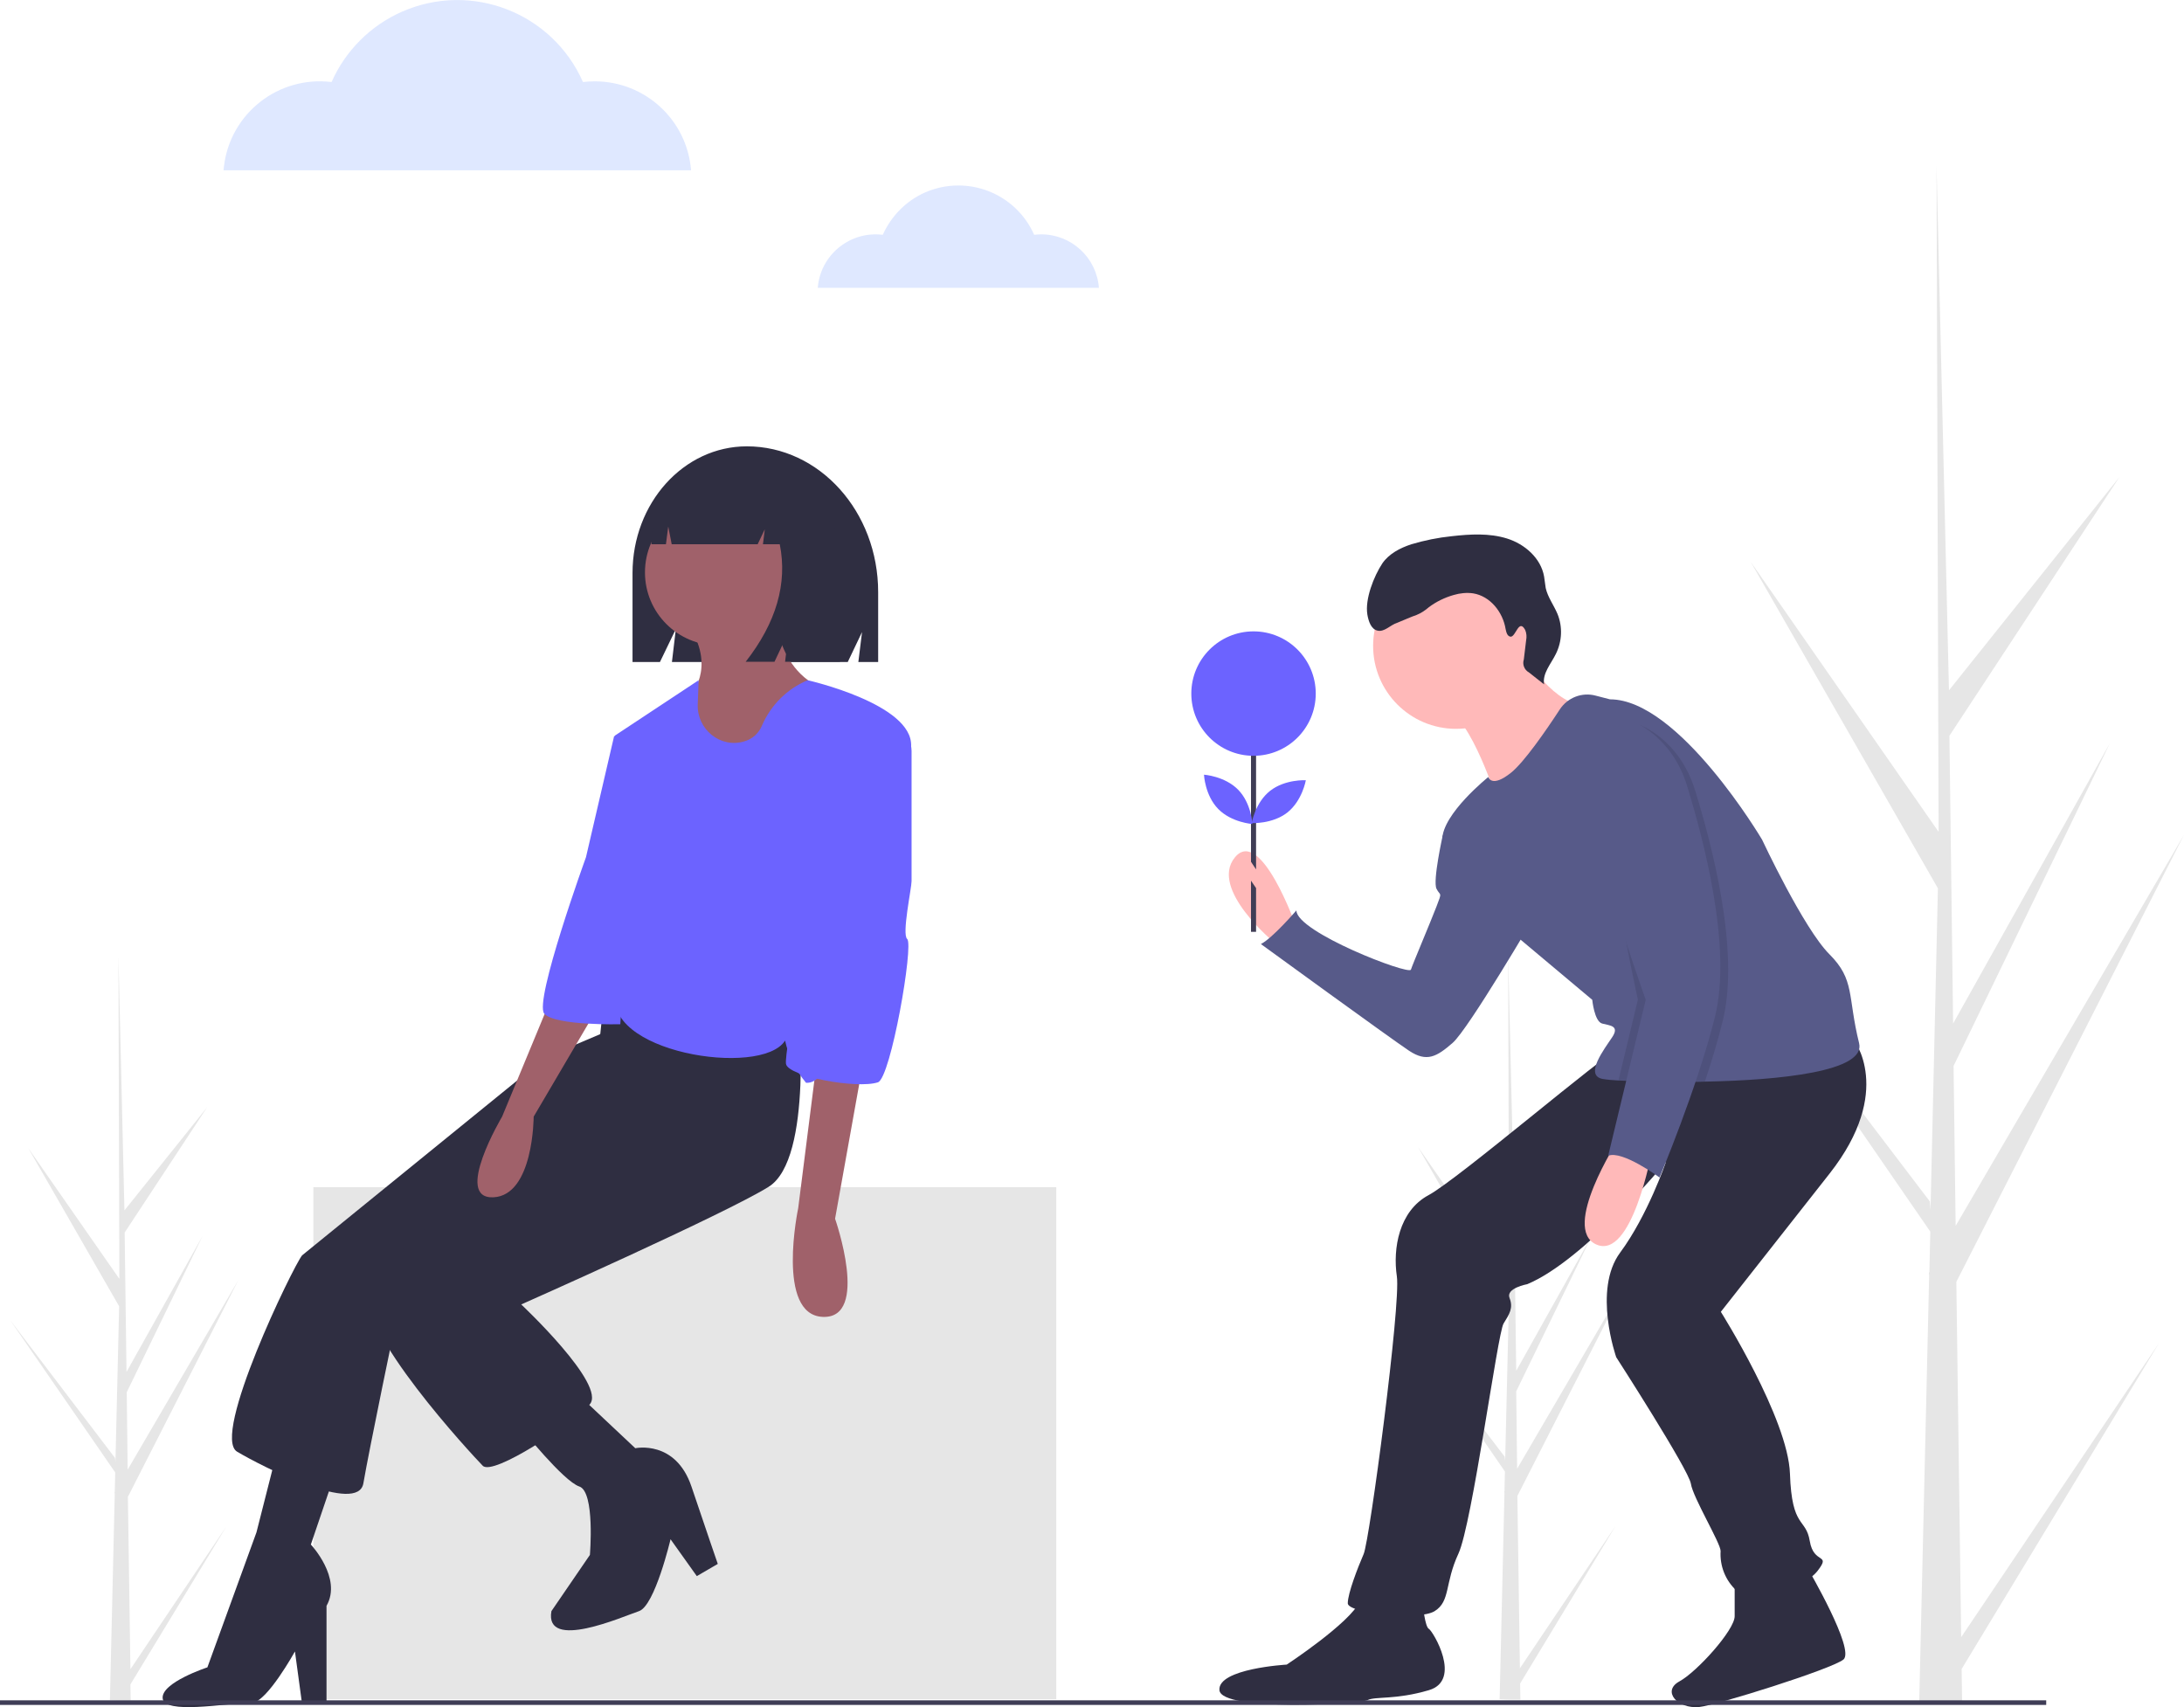 <?xml version="1.0" encoding="utf-8"?>
<!-- Generator: Adobe Illustrator 25.1.0, SVG Export Plug-In . SVG Version: 6.00 Build 0)  -->
<svg version="1.1" id="bff1eec5-8c42-4467-882f-1d2c94145129"
	 xmlns="http://www.w3.org/2000/svg" xmlns:xlink="http://www.w3.org/1999/xlink" x="0px" y="0px" viewBox="0 0 947.8 740.9"
	 style="enable-background:new 0 0 947.8 740.9;" xml:space="preserve">
<style type="text/css">
	.st0{fill:#E6E6E6;}
	.st1{fill:#FFB9B9;}
	.st2{fill:#575A89;}
	.st3{fill:#2F2E41;}
	.st4{opacity:0.1;enable-background:new    ;}
	.st5{fill:#3F3D56;}
	.st6{fill:#6C63FF;}
	.st7{fill:#A0616A;}
	.st8{opacity:0.35;fill:#A3BEFF;}
</style>
<path class="st0" d="M851.1,710.5l85.9-127.7l-85.7,141.5l0.2,14.4c-6.3,0-12.5-0.1-18.6-0.3l4.3-184.7l-0.1-1.4l0.2-0.3l0.4-17.5
	l-94.1-136.6l93.9,123.5l0.3,3.7l3.2-139.6l-81.2-141.6l81.5,117.1l-0.9-289.2l0-1l0,0.9l5.4,227.9l74-92.6L846,319.3l1.6,124.9
	l68.1-121.8l-67.9,140.2l0.9,69.4l99.1-169.7l-98.8,194L851.1,710.5z"/>
<path class="st0" d="M659.6,724l41.6-61.9l-41.5,68.5l0.1,7c-3,0-6,0-9-0.2l2.1-89.5l-0.1-0.7l0.1-0.1l0.2-8.5l-45.6-66.2l45.5,59.8
	l0.2,1.8l1.6-67.6l-39.4-68.6l39.5,56.7l-0.4-140.1l0-0.5l0,0.5l2.6,110.4l35.9-44.8l-35.8,54.4l0.8,60.5l33-59L658,603.8l0.4,33.6
	l48-82.2l-47.9,94L659.6,724z"/>
<path class="st0" d="M56.6,724.4l41.6-61.9L56.6,731l0.1,7c-3,0-6,0-9-0.2l2.1-89.5l-0.1-0.7l0.1-0.1L50,639L4.4,572.9l45.5,59.8
	l0.2,1.8l1.6-67.6l-39.4-68.6L51.8,555l-0.4-140.1l0-0.5l0,0.5L54,525.3l35.9-44.8l-35.8,54.4l0.8,60.5l33-59L55,604.2l0.4,33.6
	l48-82.2l-47.9,94L56.6,724.4z"/>
<path class="st1" d="M562.5,402.1c0,0-15.4-43.7-26.6-30S553,409,553,409L562.5,402.1z"/>
<path class="st2" d="M635.4,359.2l-9.3,3.4c0,0-4.4,19.7-2.7,23.1s2.6,0.9,0,7.7s-10.3,24.9-11.1,27.4s-49.7-16.3-49.7-25.7
	c0,0-10.3,12-15.4,14.6c0,0,56.6,41.2,64.3,46.3s12,2.6,18.9-3.4s36-55.7,36-55.7L635.4,359.2z"/>
<path class="st3" d="M617.5,696.6c0,0,0.9,9.4,2.6,10.3s14.6,22.3,0,26.6s-23.2,2.6-26.6,4.3s-63.5,5.1-64.3-4.3
	s29.2-11.1,29.2-11.1s27.4-18,31.7-27.4S617.5,696.6,617.5,696.6z"/>
<path class="st3" d="M784.6,680.8c0,0,20.6,35.2,15.4,39.4s-55.3,19.9-62.6,20.6c-9.4,0.9-16.3-6.9-8.6-11.1s24-22.3,24-28.3v-15.4
	L784.6,680.8z"/>
<path class="st3" d="M804.3,451c0,0,18,22.3-10.3,58.3l-47.2,60c0,0,29.2,46.3,30,70.3s6.9,18.9,8.6,29.2s9.4,5.1,3.4,12.9
	s-28.3,14.6-35.2,8.6c-4.8-4.4-7.3-10.7-6.9-17.2c0-3.4-12-23.2-12.9-29.2S701.4,589,701.4,589s-10.3-29.2,1.7-45.4
	s19.9-39.4,19.9-39.4s-35.4,42.8-60.2,53.1c0,0-9.4,1.7-7.7,6s0,6.9-2.6,11.1s-13.6,87-19.6,99.9s-3.4,20.6-10.3,24.9
	s-37.7,0.9-37.7-3.4s4.3-15.4,6.9-21.4s16.2-108.5,14.4-120.5s0.9-28.3,13.7-35.2c12.9-6.9,78-62.6,81.5-62.6S804.3,451,804.3,451z"
	/>
<circle class="st1" cx="631.9" cy="280.3" r="36"/>
<path class="st1" d="M661.1,283.8c0,0,11.1,19.7,24.9,22.3s-36,42-36,42s-12-37.7-22.3-39.4S661.1,283.8,661.1,283.8z"/>
<path class="st2" d="M625.9,364.4c0,11.1,33.4,42.9,33.4,42.9l31.7,26.6c0,0,0.9,9.4,4.3,10.3s7.7,0.9,4.3,6s-12,16.3-4.3,18
	c2.3,0.4,4.7,0.6,7,0.7c2.1,0.1,4.5,0.2,7.2,0.3c6.3,0.2,14.3,0.4,22.9,0.3c2.4,0,4.9,0,7.5-0.1c32.4-0.6,70-4.4,66.9-16.7
	c-5.1-20.6-1.7-27.4-12.9-38.6s-29.2-49.7-29.2-49.7s-36-60.9-66-60.9l-6.2-1.6c-5.9-1.6-12.2,0.8-15.6,6
	c-6,9.2-15.5,22.9-21.1,27.4c-8.6,6.9-9.9,1.9-9.9,1.9S625.9,353.2,625.9,364.4z"/>
<path class="st1" d="M702.2,494.7c0,0-24.9,38.6-9.4,45.4s24-40.3,24-40.3L702.2,494.7z"/>
<path class="st3" d="M655.5,276.3c-1.4-0.2-1.8-1.9-2.1-3.3c-1.2-7.4-6.7-14.3-14.1-15.5c-2.8-0.4-5.7-0.1-8.4,0.7
	c-3.9,1.1-7.6,2.9-10.8,5.3c-1.6,1.4-3.4,2.6-5.4,3.4c-1.4,0.4-7.1,2.9-8.4,3.4c-2.9,0.9-5.4,4-8.4,3.4c-2.9-0.6-4-4.1-4.5-7
	c-1.1-6.7,2.8-16.6,6.5-22.2c2.9-4.2,7.7-6.7,12.6-8.3c5.7-1.7,11.6-2.9,17.5-3.5c8-0.9,16.3-1.4,24,1s14.7,8.5,16.1,16.5
	c0.3,1.7,0.4,3.3,0.7,5c0.9,4,3.5,7.4,5.1,11.2c2.3,5.6,2,12-0.7,17.4c-2.1,4.3-5.9,8.4-5.1,13.2l-6.6-5.2c-2-1.1-2.9-3.5-2.2-5.6
	l1-8.3c0.3-1.5,0.2-3.1-0.4-4.5C659.1,268.2,657.8,276.6,655.5,276.3z"/>
<path class="st4" d="M717.7,435.5l-8.1,33.6c8.1,0.3,18.9,0.4,30.3,0.2c2.9-8.6,5.6-17.7,7.7-26.1c7.7-30.9-5.1-78-12-100.3
	s-24-28.3-24-28.3c-7,2.5-13.7,5.9-19.7,10.3C680.8,332.6,717.7,435.5,717.7,435.5z"/>
<path class="st4" d="M710.8,433.8l-8.4,35c2.1,0.1,4.5,0.2,7.2,0.3c6.3,0.2,14.3,0.4,22.9,0.3c3.1-9.2,6.1-18.9,8.3-27.9
	c7.7-30.9-5.1-78-12-100.3s-21.9,2.1-21.9,2.1s6-14.6-5.1-6.9S710.8,433.8,710.8,433.8z"/>
<path class="st2" d="M708.2,312.9c0,0,17.2,6,24,28.3s19.7,69.5,12,100.3s-24,69.5-24,69.5s-16.3-12-22.3-9.4l16.3-67.7
	c0,0-36.9-102.9-25.7-110.6C694.6,318.9,701.2,315.4,708.2,312.9z"/>
<path class="st5" d="M542.9,382.2v22.2h2.2v-19"/>
<path class="st5" d="M545.1,377.3V322h-2.2v52"/>
<circle class="st6" cx="544" cy="301" r="27"/>
<rect x="136" y="515.2" class="st0" width="322.4" height="222.2"/>
<path class="st3" d="M324.1,193.7L324.1,193.7c-27.4,0-49.6,24.6-49.6,55v38.6h11.9l6.9-14.3l-1.7,14.3h76.3l6.2-13l-1.6,13h8.6V257
	C381.1,222,355.6,193.7,324.1,193.7z"/>
<path class="st3" d="M267.3,445.9l-30.4,12.9l-105.8,86c-3.9,4.8-39.6,78.4-28.2,85.2s52.5,27.4,54.8,13.7s14.5-72.3,14.5-72.3
	l102-91.3L267.3,445.9z"/>
<path class="st3" d="M147.8,632.3l-12.9,38c0,0,13.7,14.5,6.8,26.6v41.9h-10.7l-3-22.1c0,0-12.1,21.8-18.3,22.1
	c-12.8,0.6-38.3,5.2-39.1-1.7S90,723.6,90,723.6l21.3-58.6l9.1-35.8L147.8,632.3z"/>
<path class="st3" d="M346.4,436c0,0,6.8,67-12.9,79.1c-19.8,12.2-107.3,51-107.3,51s37.3,35,29.7,43.4s-41.9,31.2-46.4,26.6
	s-55.5-59.4-49.5-76.9s90.6-74.6,90.6-74.6l9.9-35.8l3-28.9l32-20.5L346.4,436z"/>
<circle class="st7" cx="311.6" cy="248.4" r="31.7"/>
<path class="st7" d="M336.2,261.4c0,0-1.5,28.9,22.1,38s-58.6,68.5-58.6,68.5v-66.2c0,0,10.7-11.4,0-28.9L336.2,261.4z"/>
<path class="st7" d="M386.8,397.2l-6.1,29.7l-18.3,102c0,0,15.2,43.4-5.3,42.6s-10.7-47.2-10.7-47.2l10.7-84.5v-32.7L386.8,397.2z"
	/>
<path class="st7" d="M255.9,382.7l-6.8,26.6l-31.2,75.3c0,0-21.3,35.8-3.8,35s17.5-35,17.5-35l35.8-60.9v-34.2L255.9,382.7z"/>
<path class="st3" d="M250.6,604.9l25.1,23.6c0,0,17.5-3.8,24.4,16.7s11.4,33.5,11.4,33.5l-9.1,5.3l-11.4-16c0,0-6.8,28.9-13.7,31.2
	s-41.1,17.5-38,0l16.7-24.4c0,0,2.3-27.4-4.6-29.7s-25.1-25.1-25.1-25.1L250.6,604.9z"/>
<path class="st6" d="M302.8,305.7c-0.4,10.7,9.7,19.1,20,16.1c3.7-1,6.6-3.6,8-7.2c3.9-8.8,10.9-15.7,19.7-19.4
	c0,0,45.7,10.3,44.9,28.6s-28.9,46.4-28.9,46.4s3.8,101.2-16.7,99.7c-4.4-5.3-7.6-11.5-9.1-18.3c-10.3,16.3-81.1,5-73.1-22.1
	c0,0-6.1,10.7-6.8,6.1s6.1-116.4,6.1-116.4l36.3-24L302.8,305.7z"/>
<path class="st6" d="M389.7,316.4l0.5,0.3c3.3,1.9,5.4,5.4,5.4,9.2l0,56.5c0,3.1-4.3,23.1-1.9,25.1c2.9,2.5-7.1,60.3-12.7,62.2
	c-9.1,3-39.1-2.6-39.9-8s10.3-61.8,12.6-61.8c1.8,0,12.4-54.6,21-77.9c2-5.4,8-8.2,13.5-6.3C388.7,315.9,389.2,316.1,389.7,316.4z"
	/>
<path class="st6" d="M277.2,316.5l-10.7,3l-12.2,52.5c0,0-22.7,62.6-18.1,67.9s33,4.6,33,4.6L277.2,316.5z"/>
<path class="st3" d="M338.2,208.8c-4.8-6.5-12.4-10.4-20.5-10.5h-1c-18.8,0-34,17-34,37.9v0h6.3l1-7.7l1.5,7.7h37.3l3.1-6.5
	l-0.8,6.5h7.3c3.4,17-1.5,34-14.8,51h12.5l6.2-13.1l-1.6,13.1h23.8l4.7-30.1C369.4,234.7,356.3,215.6,338.2,208.8z"/>
<rect y="737.9" class="st5" width="888" height="2"/>
<path class="st6" d="M558.7,352.6c-6.5,5.1-15.5,4.6-15.5,4.6s1.5-8.9,8-14s15.5-4.6,15.5-4.6S565.2,347.4,558.7,352.6z"/>
<path class="st6" d="M537.3,342.7c5.8,5.9,6.2,14.9,6.2,14.9s-9-0.6-14.8-6.5s-6.2-14.9-6.2-14.9S531.5,336.8,537.3,342.7z"/>
<path class="st8" d="M258.1,35.3c-1.7,0-3.4,0.1-5.1,0.3C239.7,5.5,204.6-8.2,174.4,5.1c-13.6,6-24.5,16.9-30.5,30.5
	c-23-2.8-43.9,13.5-46.7,36.5c-0.1,0.6-0.1,1.2-0.2,1.8h202.9C298.2,52.1,280,35.3,258.1,35.3z"/>
<path class="st8" d="M451.8,101.7c-1,0-2,0.1-3,0.2c-8-18.1-29.1-26.3-47.3-18.4c-8.2,3.6-14.7,10.2-18.4,18.4
	c-13.8-1.7-26.4,8.1-28.1,21.9c0,0.4-0.1,0.7-0.1,1.1h122C475.9,111.8,465,101.7,451.8,101.7z"/>
</svg>

